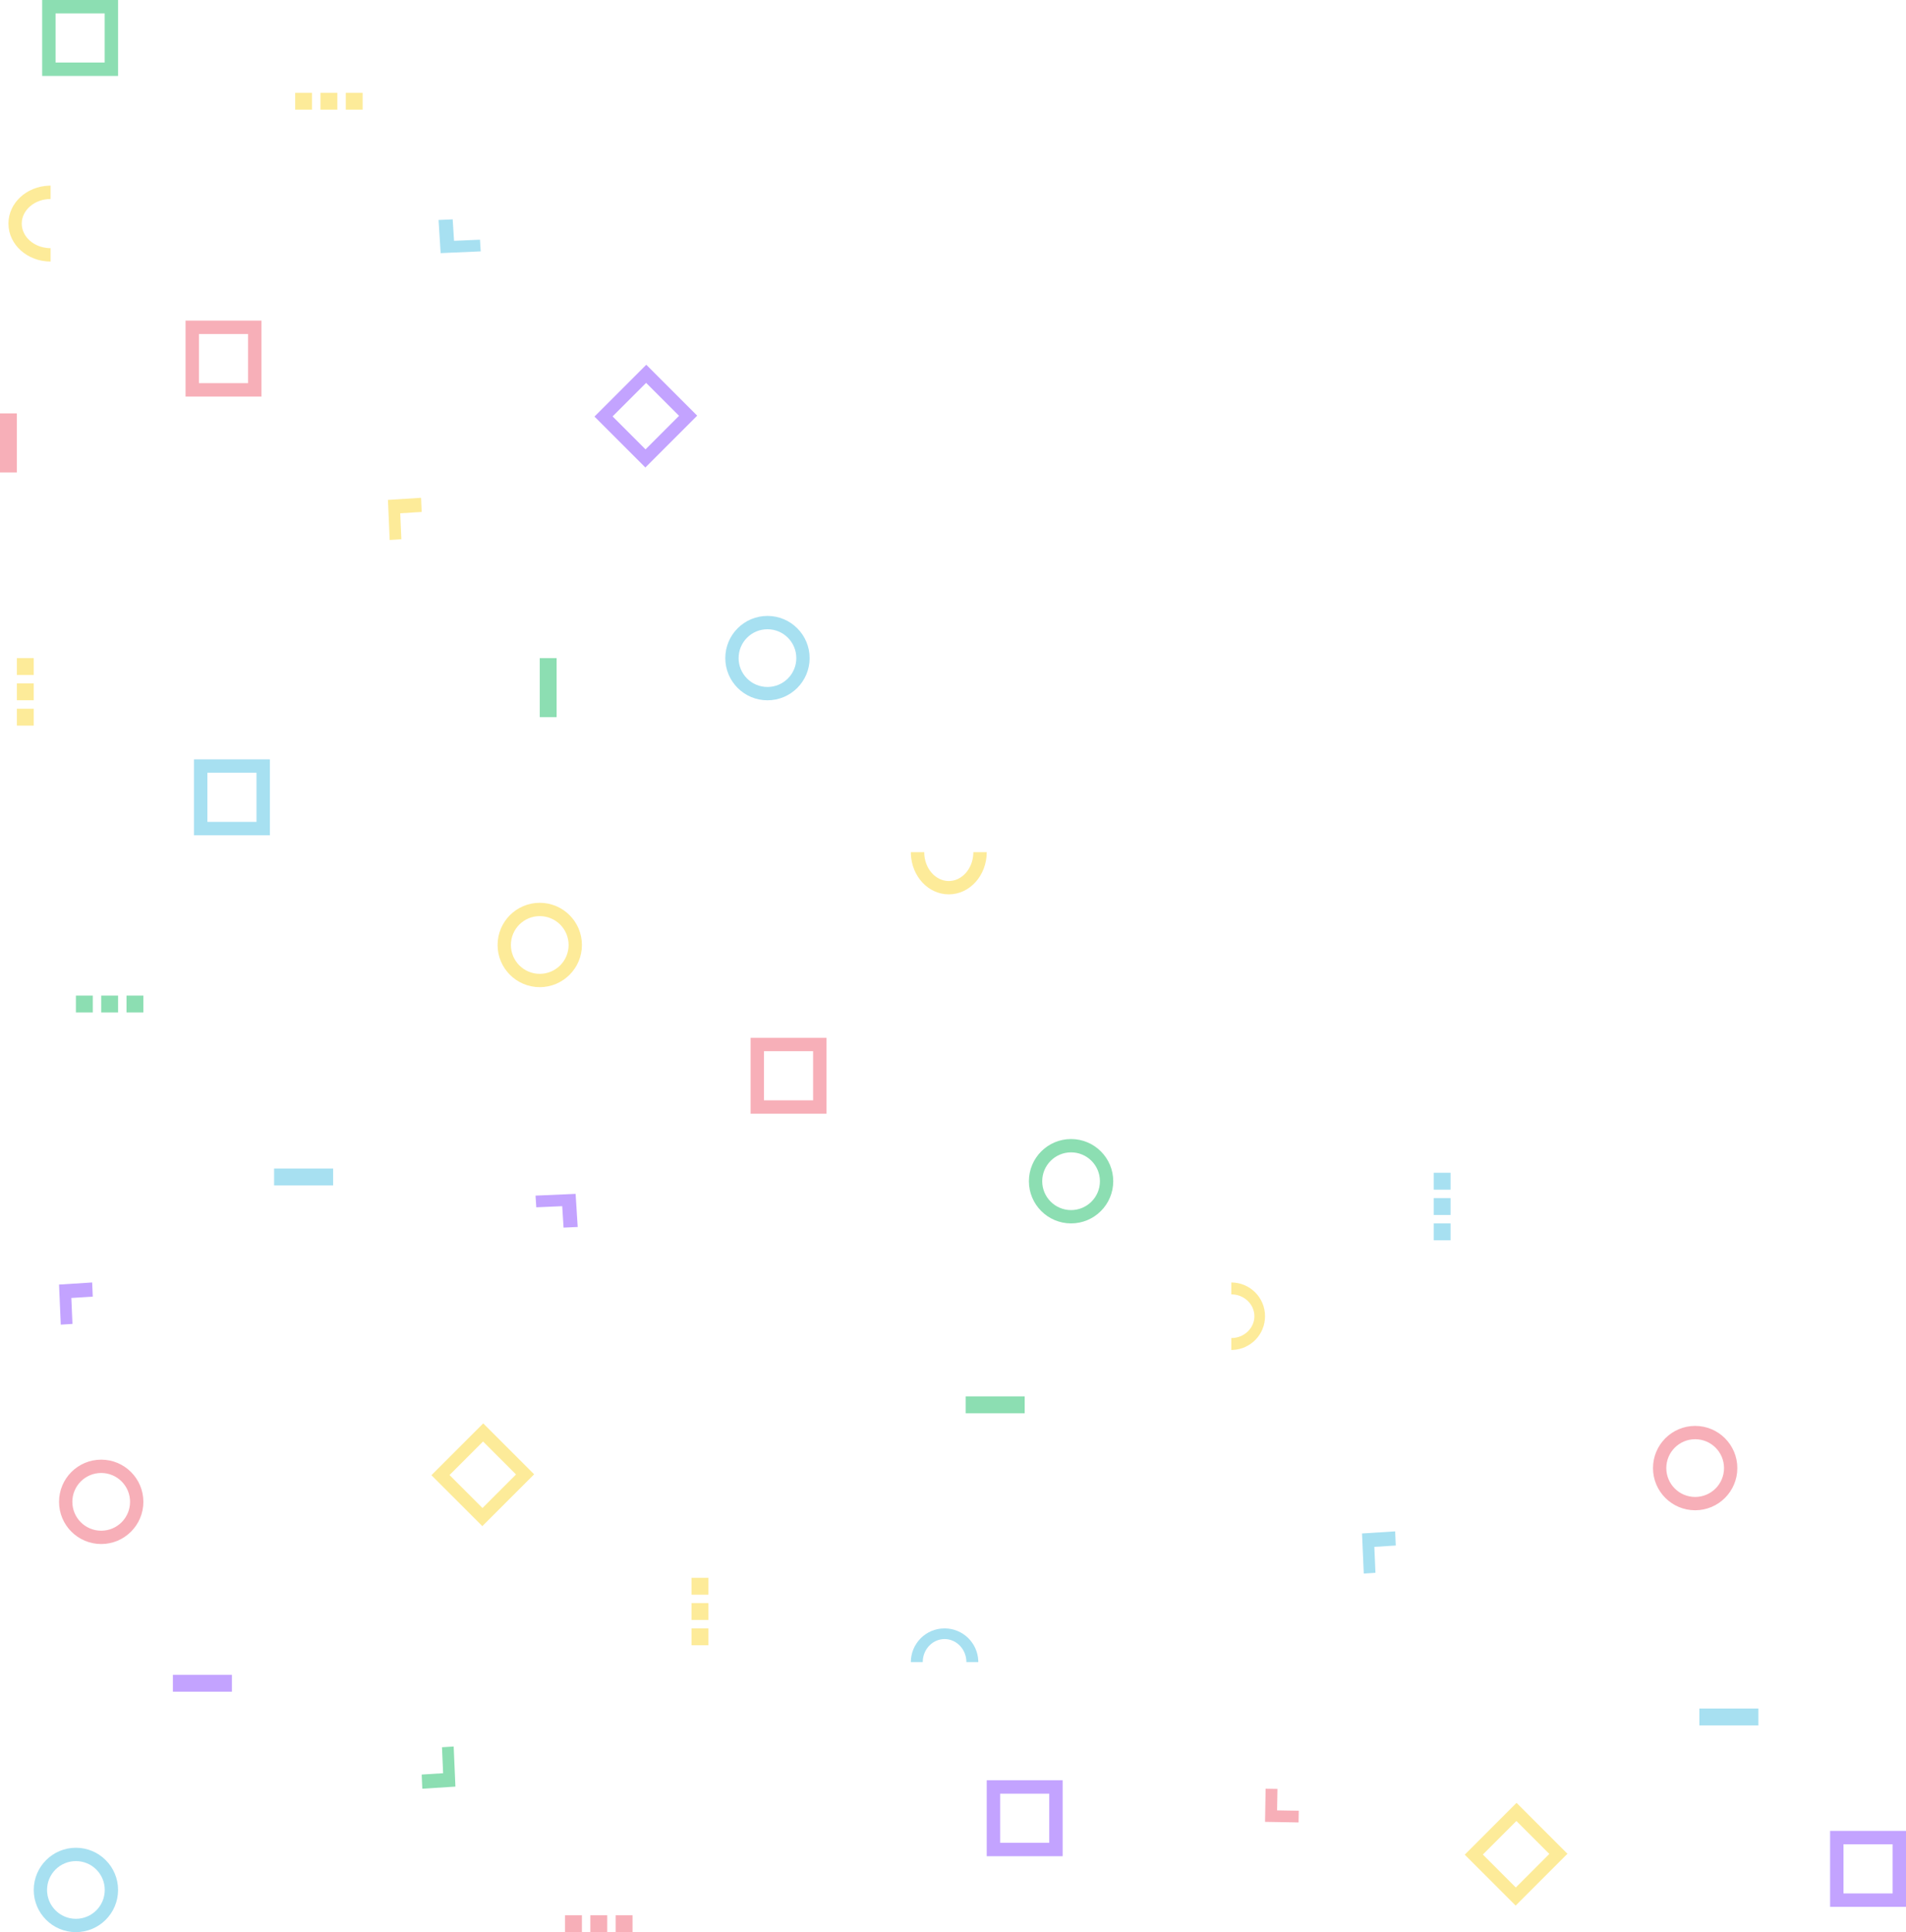 <svg xmlns="http://www.w3.org/2000/svg" width="226" height="229" viewBox="0 0 226 229">
    <g fill="none" opacity=".5">
        <path fill="#FCD834" d="M6 22v1.588c-1.911 0-3.421 1.33-3.421 2.912 0 1.526 1.404 2.817 3.218 2.907l.203.005V31c-2.74 0-5-1.99-5-4.5 0-2.439 2.133-4.386 4.766-4.495L6 22zM108 101h1.588c0 1.911 1.33 3.421 2.912 3.421 1.526 0 2.817-1.404 2.907-3.218l.005-.203H117c0 2.74-1.99 5-4.5 5-2.439 0-4.386-2.133-4.495-4.766L108 101zM146 160v-1.412c1.529 0 2.737-1.181 2.737-2.588 0-1.357-1.123-2.504-2.574-2.584l-.163-.004V152c2.192 0 4 1.768 4 4 0 2.168-1.706 3.899-3.813 3.996L146 160z"/>
        <path fill="#4FC1E3" d="M116 197h-1.412c0-1.529-1.181-2.737-2.588-2.737-1.357 0-2.504 1.123-2.584 2.574l-.004.163H108c0-2.192 1.768-4 4-4 2.168 0 3.899 1.706 3.996 3.813L116 197z"/>
        <path fill="#8847FF" d="M82.667 49.266l-6.036-6.036-6.144 6.143 6.037 6.036 6.143-6.143zm-2.15.019l-3.975 3.975-3.905-3.906 3.975-3.975 3.906 3.906z"/>
        <path fill="#FCD834" d="M63.335 174.736l-6.037-6.036-6.143 6.144 6.036 6.036 6.144-6.144zm-2.15.02l-3.975 3.975-3.906-3.906 3.975-3.975 3.906 3.905z"/>
        <path fill="#F06072" d="M31 38h-9v9h9v-9zm-1.588 1.588v5.824h-5.824v-5.824h5.824z"/>
        <path fill="#8847FF" d="M226 217h-9v9h9v-9zm-1.588 1.588v5.824h-5.824v-5.824h5.824z"/>
        <path fill="#FCD834" d="M185.858 219.712l-6.036-6.036-6.144 6.143 6.037 6.036 6.143-6.143zm-2.15.019l-3.975 3.975-3.905-3.906 3.975-3.975 3.906 3.906z"/>
        <path fill="#F06072" d="M98 132v-9h-9v9h9zm-1.588-1.588h-5.824v-5.824h5.824v5.824z"/>
        <path fill="#8847FF" d="M126 220v-9h-9v9h9zm-1.588-1.588h-5.824v-5.824h5.824v5.824z"/>
        <path fill="#4FC1E3" d="M32 99v-9h-9v9h9zm-1.588-1.588h-5.824v-5.824h5.824v5.824z"/>
        <path fill="#19BD66" d="M14 9V0H5v9h9zm-1.588-1.588H6.588V1.588h5.824v5.824z"/>
        <path fill="#F06072" d="M2 49L2 56 0 56 0 49z"/>
        <path fill="#19BD66" d="M66 78L66 85 64 85 64 78z"/>
        <path fill="#8847FF" d="M25 196L25 203 23 203 23 196z" transform="rotate(-90 24 199.5)"/>
        <path fill="#19BD66" d="M119 163L119 170 117 170 117 163z" transform="rotate(-90 118 166.5)"/>
        <path fill="#4FC1E3" d="M37 136L37 143 35 143 35 136z" transform="rotate(-90 36 139.5)"/>
        <path fill="#4FC1E3" d="M206 200L206 207 204 207 204 200z" transform="rotate(-90 205 203.5)"/>
        <path fill="#4FC1E3" d="M172 147v-2h-2v2h2zm0-3v-2h-2v2h2zm0-3v-2h-2v2h2z"/>
        <path fill="#F06072" d="M75 227h-2v2h2v-2zm-3 0h-2v2h2v-2zm-3 0h-2v2h2v-2z"/>
        <path fill="#FCD834" d="M4 86v-2H2v2h2zm0-3v-2H2v2h2zm0-3v-2H2v2h2zM43 11h-2v2h2v-2zm-3 0h-2v2h2v-2zm-3 0h-2v2h2v-2zM84 195v-2h-2v2h2zm0-3v-2h-2v2h2zm0-3v-2h-2v2h2z"/>
        <path fill="#19BD66" d="M17 118h-2v2h2v-2zm-3 0h-2v2h2v-2zm-3 0H9v2h2v-2z"/>
        <path fill="#4FC1E3" d="M161 182.073L162.677 182 162.838 184.541 165.912 184.408 166 185.794 161.249 186z" transform="rotate(90 163.5 184)"/>
        <path fill="#4FC1E3" d="M52 26.073L53.677 26 53.838 28.541 56.912 28.408 57 29.794 52.249 30z"/>
        <path fill="#F06072" d="M150.069 212L151.473 212.024 151.428 214.568 154 214.612 153.976 216 150 215.931z"/>
        <path fill="#FCD834" d="M49.927 59L50 60.677 47.458 60.837 47.592 63.912 46.206 64 46 59.249z"/>
        <path fill="#8847FF" d="M10.927 152L11 153.677 8.458 153.837 8.592 156.912 7.206 157 7 152.249z"/>
        <path fill="#8847FF" d="M67.927 141L68 142.677 65.458 142.837 65.592 145.912 64.206 146 64 141.249z" transform="rotate(90 66 143.5)"/>
        <path fill="#19BD66" d="M53.927 207L54 208.677 51.458 208.837 51.592 211.912 50.206 212 50 207.249z" transform="rotate(-180 52 209.5)"/>
        <path fill="#4FC1E3" d="M91 73c-2.761 0-5 2.239-5 5s2.239 5 5 5 5-2.239 5-5-2.239-5-5-5zm0 1.579c1.89 0 3.421 1.532 3.421 3.421 0 1.89-1.532 3.421-3.421 3.421-1.89 0-3.421-1.532-3.421-3.421 0-1.89 1.532-3.421 3.421-3.421z"/>
        <path fill="#F06072" d="M12 173c-2.761 0-5 2.239-5 5s2.239 5 5 5 5-2.239 5-5-2.239-5-5-5zm0 1.579c1.89 0 3.421 1.532 3.421 3.421 0 1.89-1.532 3.421-3.421 3.421-1.89 0-3.421-1.532-3.421-3.421 0-1.89 1.532-3.421 3.421-3.421zM201 169c-2.761 0-5 2.239-5 5s2.239 5 5 5 5-2.239 5-5-2.239-5-5-5zm0 1.579c1.89 0 3.421 1.532 3.421 3.421 0 1.89-1.532 3.421-3.421 3.421-1.89 0-3.421-1.532-3.421-3.421 0-1.89 1.532-3.421 3.421-3.421z"/>
        <path fill="#FCD834" d="M64 107c-2.761 0-5 2.239-5 5s2.239 5 5 5 5-2.239 5-5-2.239-5-5-5zm0 1.579c1.89 0 3.421 1.532 3.421 3.421 0 1.89-1.532 3.421-3.421 3.421-1.89 0-3.421-1.532-3.421-3.421 0-1.89 1.532-3.421 3.421-3.421z"/>
        <path fill="#19BD66" d="M127 135c-2.761 0-5 2.239-5 5s2.239 5 5 5 5-2.239 5-5-2.239-5-5-5zm0 1.579c1.89 0 3.421 1.532 3.421 3.421 0 1.89-1.532 3.421-3.421 3.421-1.89 0-3.421-1.532-3.421-3.421 0-1.89 1.532-3.421 3.421-3.421z"/>
        <path fill="#4FC1E3" d="M9 219c-2.761 0-5 2.239-5 5s2.239 5 5 5 5-2.239 5-5-2.239-5-5-5zm0 1.579c1.89 0 3.421 1.532 3.421 3.421 0 1.89-1.532 3.421-3.421 3.421-1.89 0-3.421-1.532-3.421-3.421 0-1.89 1.532-3.421 3.421-3.421z"/>
    </g>
</svg>
